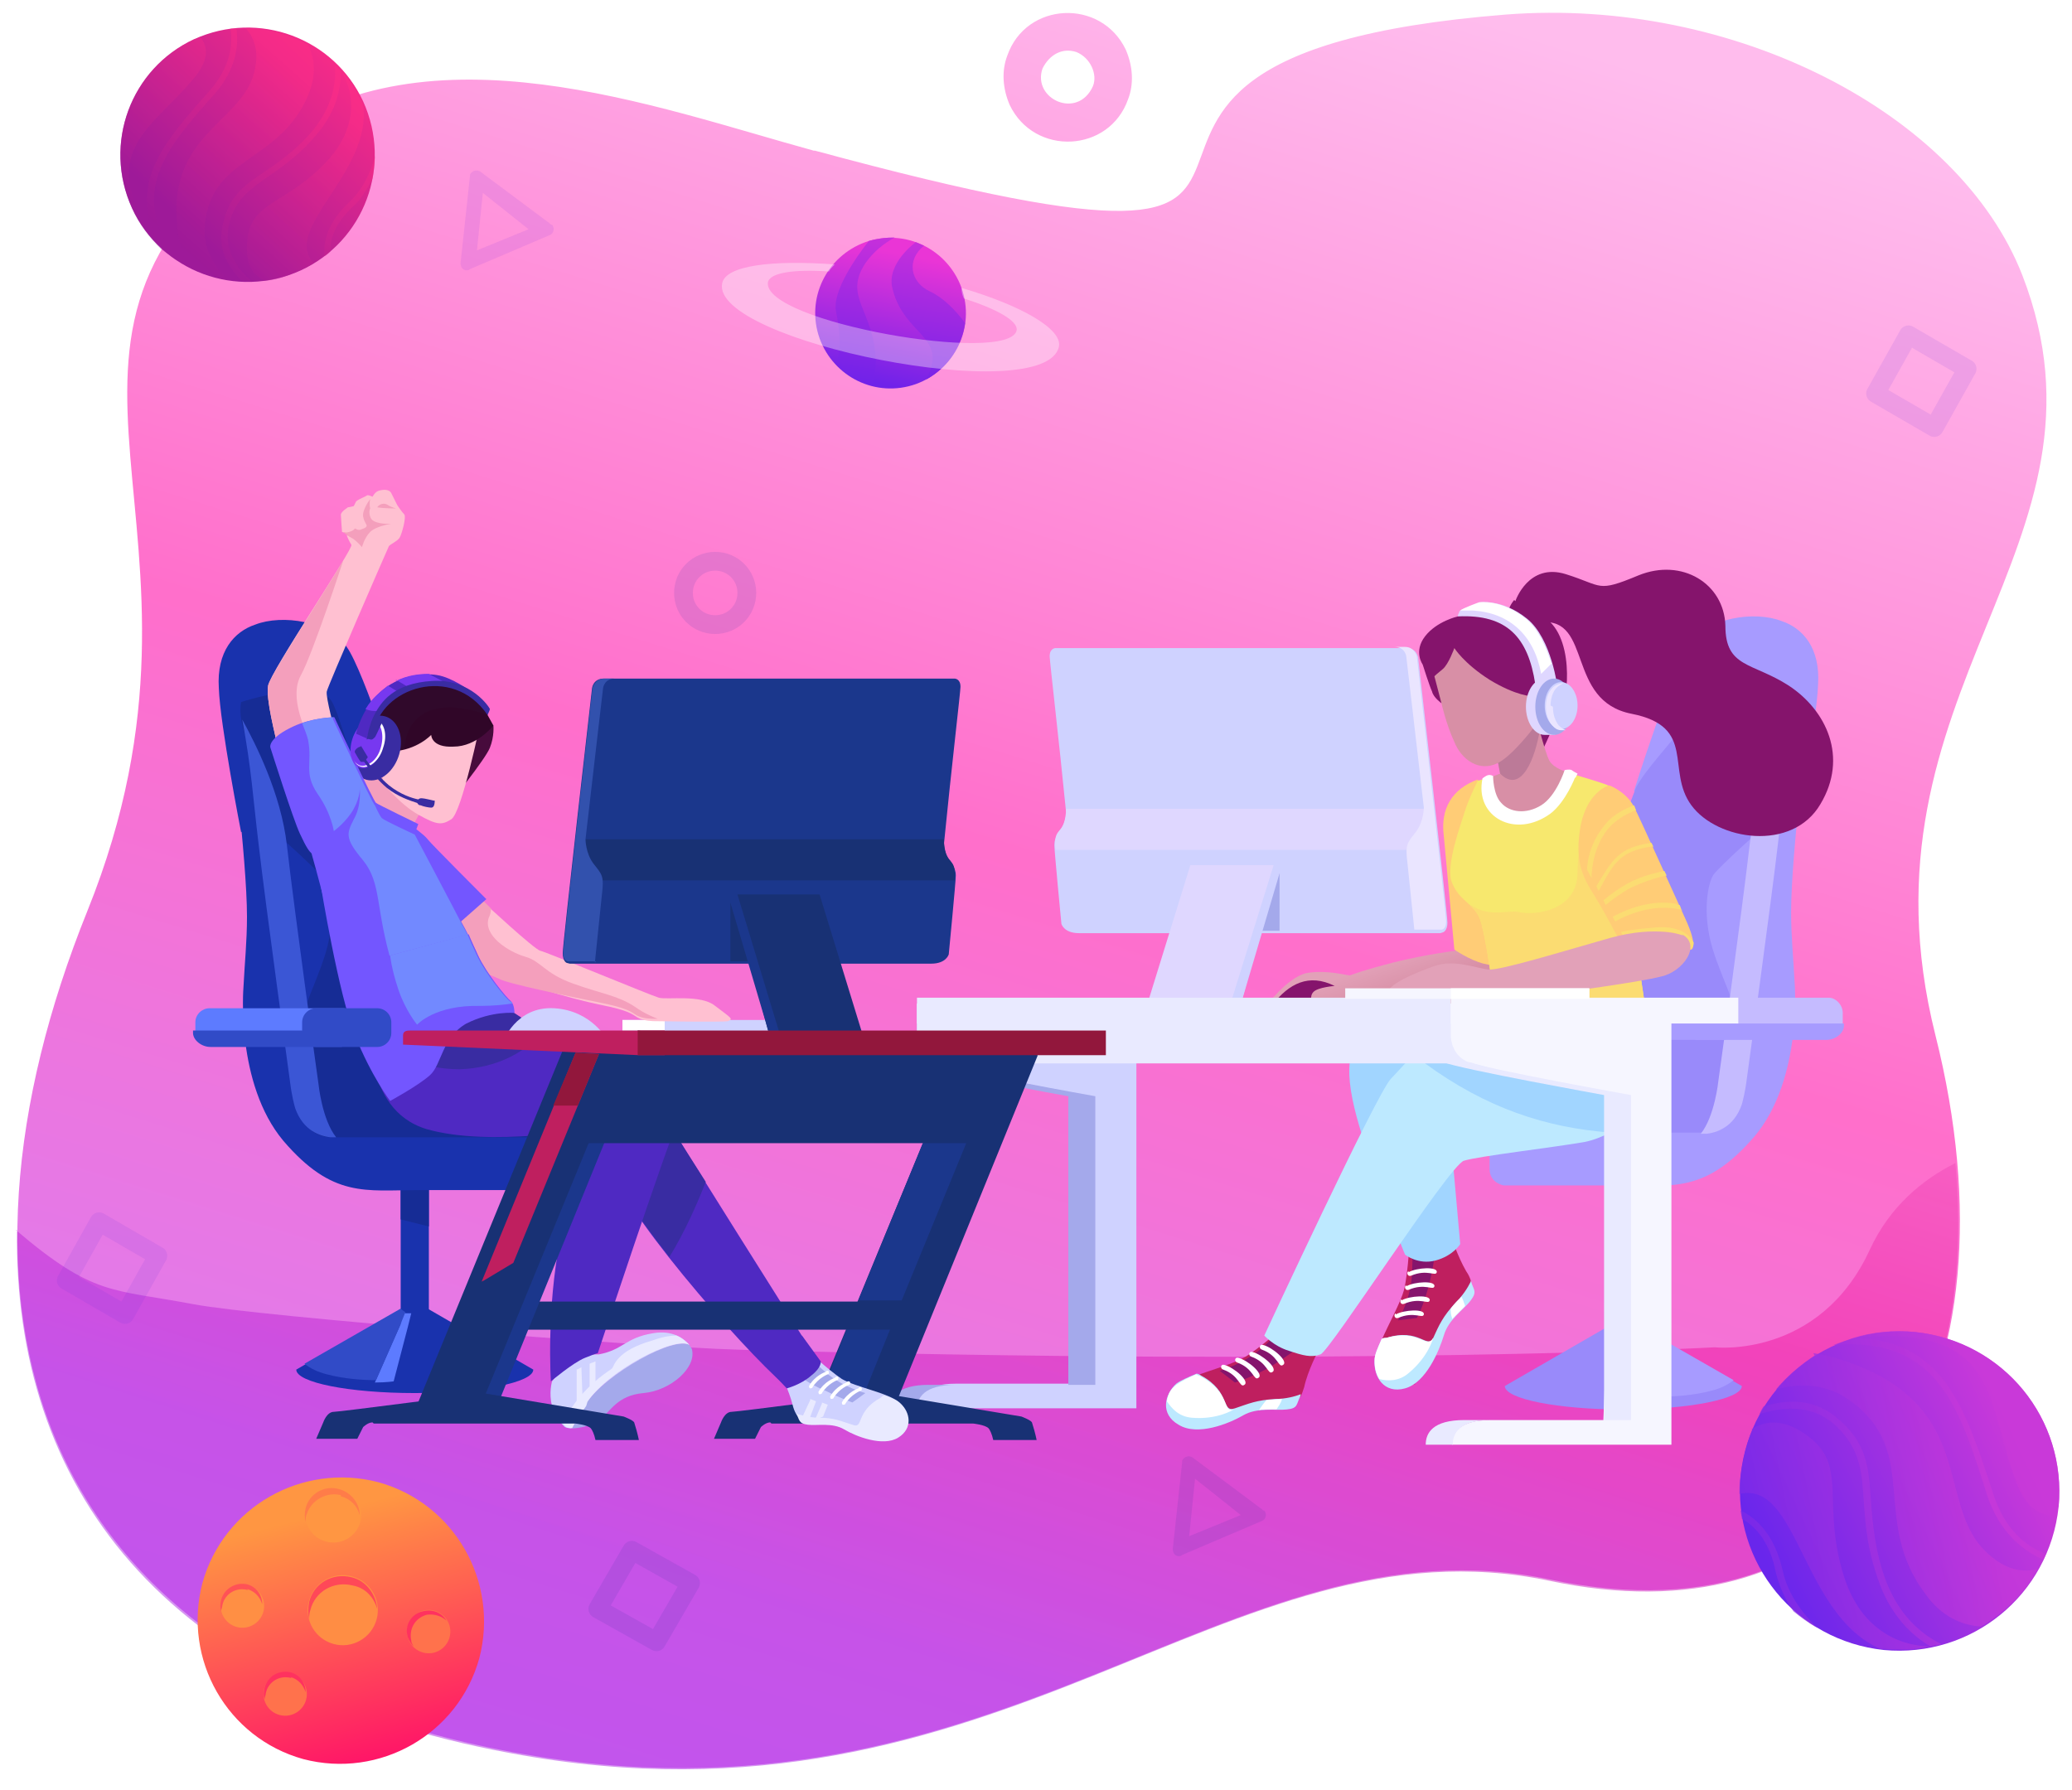 <?xml version="1.0" encoding="utf-8"?>
<!-- Generator: Adobe Illustrator 25.1.0, SVG Export Plug-In . SVG Version: 6.00 Build 0)  -->
<svg version="1.1" id="Layer_1" xmlns="http://www.w3.org/2000/svg" xmlns:xlink="http://www.w3.org/1999/xlink" x="0px" y="0px"
	 viewBox="0 0 1765.9 1525.9" style="enable-background:new 0 0 1765.9 1525.9;" xml:space="preserve">
<style type="text/css">
	.st0{opacity:0.62;fill:url(#SVGID_1_);enable-background:new    ;}
	.st1{opacity:0.5;fill:url(#SVGID_2_);enable-background:new    ;}
	.st2{fill:url(#SVGID_3_);}
	.st3{fill:#FF8D44;}
	.st4{fill:#FF4858;}
	.st5{fill:#FF724C;}
	.st6{fill:#FF325F;}
	.st7{fill:#FF8F44;}
	.st8{fill:#FF5256;}
	.st9{fill:#FF9642;}
	.st10{fill:#FF7C49;}
	.st11{clip-path:url(#SVGID_6_);}
	.st12{filter:url(#Adobe_OpacityMaskFilter);}
	.st13{clip-path:url(#SVGID_7_);}
	.st14{clip-path:url(#SVGID_11_);}
	.st15{clip-path:url(#SVGID_12_);fill:url(#SVGID_13_);}
	.st16{clip-path:url(#SVGID_7_);mask:url(#SVGID_8_);fill:url(#SVGID_14_);}
	.st17{fill:url(#SVGID_15_);}
	.st18{opacity:0.5;fill:url(#SVGID_16_);enable-background:new    ;}
	.st19{fill:#FFFFFF;}
	.st20{clip-path:url(#SVGID_19_);}
	.st21{filter:url(#Adobe_OpacityMaskFilter_1_);}
	.st22{clip-path:url(#SVGID_20_);}
	.st23{clip-path:url(#SVGID_24_);}
	.st24{clip-path:url(#SVGID_25_);fill:url(#SVGID_26_);}
	.st25{clip-path:url(#SVGID_20_);mask:url(#SVGID_21_);fill:url(#SVGID_27_);}
	.st26{fill:url(#SVGID_28_);}
	.st27{opacity:0.7;fill:url(#SVGID_29_);}
	.st28{fill:url(#SVGID_30_);}
	.st29{fill:url(#SVGID_31_);}
	.st30{fill:#FFFFFF;fill-opacity:0.349;}
	.st31{fill:none;stroke:#582CDB;stroke-width:16;stroke-linecap:round;stroke-linejoin:round;stroke-opacity:0.102;}
	.st32{fill:none;stroke:#0B2EA4;stroke-width:16;stroke-opacity:0.102;}
	.st33{fill:#7222E9;fill-opacity:0.102;}
	.st34{fill:none;stroke:#162C95;stroke-width:16;stroke-linecap:round;stroke-linejoin:round;stroke-opacity:0.102;}
	.st35{fill:#162C95;fill-opacity:0.102;}
	.st36{fill:#BF1F5F;}
	.st37{fill:#85146C;}
	.st38{fill:#BDE9FF;}
	.st39{fill:#A1D5FF;}
	.st40{fill:#A79BFF;}
	.st41{fill:#998AFA;}
	.st42{fill:#C5BBFF;}
	.st43{fill:#1932AD;}
	.st44{fill:#162C95;}
	.st45{fill:#5D7BFF;}
	.st46{fill:url(#SVGID_32_);}
	.st47{fill:#FFCC76;}
	.st48{fill:#F7E86E;}
	.st49{fill:#FBDC72;}
	.st50{fill:#E2A1B8;}
	.st51{fill:#D88FA6;}
	.st52{fill:#BC7A98;}
	.st53{fill:#DFD7FF;}
	.st54{fill:#A4A9EB;}
	.st55{fill:#CFD2FF;}
	.st56{fill:#E9EAFF;}
	.st57{fill:#EAE5FF;}
	.st58{fill:#F6F6FF;}
	.st59{fill:#3B56D5;}
	.st60{fill:#314BC7;}
	.st61{fill:#FFC0D1;}
	.st62{fill:#F49FBC;}
	.st63{fill:#7356FF;}
	.st64{fill:#470B3C;}
	.st65{fill:#300628;}
	.st66{fill:#30092B;}
	.st67{fill:#392CA2;}
	.st68{fill:#4F29C2;}
	.st69{fill:#7289FF;}
	.st70{fill:#1B378C;}
	.st71{fill:#183174;}
	.st72{fill:#3251AD;}
	.st73{fill:#7738F0;}
	.st74{fill:#92173C;}
	.st75{fill:none;}
</style>
<linearGradient id="SVGID_1_" gradientUnits="userSpaceOnUse" x1="421.311" y1="-1839.121" x2="-80.436" y2="-226.946" gradientTransform="matrix(1 0 0 1 694 1814)">
	<stop  offset="0" style="stop-color:#FF92E2"/>
	<stop  offset="0.471" style="stop-color:#FF16AB"/>
	<stop  offset="1" style="stop-color:#BA30F3"/>
</linearGradient>
<path class="st0" d="M693.5,128.4c-135-37-327-110-465-10c-241,174-21,328-154,658s-57,639,362,717s609-205,885-147s402-170,328-464
	c-74-295,164-416,74-648c-54-138-246-237-440-222c-478,38-27,268-589,116H693.5z M961.5,84.4c5-13,4-28-2-42c-21-44-85-41-101,5
	c-5,13-4,28,2,42C881.5,133.4,945.5,130.4,961.5,84.4z M888.5,58.4c6-12,17-18,29-14c12,5,18,19,14,29
	C918.5,102.4,879.5,84.4,888.5,58.4z"/>
<linearGradient id="SVGID_2_" gradientUnits="userSpaceOnUse" x1="320.17" y1="-1259.388" x2="45.006" y2="-419.315" gradientTransform="matrix(1 0 0 1 694 1814)">
	<stop  offset="0" style="stop-color:#F088D4"/>
	<stop  offset="0.471" style="stop-color:#F0139F"/>
	<stop  offset="1" style="stop-color:#AE2BE4"/>
</linearGradient>
<path class="st1" d="M14.5,1048.4c-3,216,121,391,421,446c419,78,609-205,885-147c241,51,368-117,346-356c-28,14-56,37-73,74
	c-43,93-132,83-132,83s-307,16.8-833,2c-80-2.3-406.3-27.9-464-38.8c-69-13.1-84.5-6.5-151-63.2H14.5z"/>
<g>
	
		<linearGradient id="SVGID_3_" gradientUnits="userSpaceOnUse" x1="-426.342" y1="-522.063" x2="-372.643" y2="-312.163" gradientTransform="matrix(1 0 0 1 694 1814)">
		<stop  offset="0" style="stop-color:#FF9642"/>
		<stop  offset="1" style="stop-color:#FF1468"/>
	</linearGradient>
	<path class="st2" d="M322.5,1263.4c-65-17-132,21-150,86c-17,65,21,132,86,150c65,17,132-21,150-86
		C425.5,1348.4,387.5,1281.4,322.5,1263.4z"/>
	<path class="st3" d="M299.9,1343.6c-15.9-4.3-32.3,5.2-36.6,21.1s5.2,32.3,21.1,36.6c15.9,4.3,32.3-5.2,36.6-21.1
		C325.3,1364.2,315.9,1347.9,299.9,1343.6z"/>
	<path class="st4" d="M300.5,1351.4c-16-4-32,5-36,21c-1,3-1,6-1,8c-1-5-1-10,0-15c4-16,20-25,36-21c13,3,21,15,22,27
		C318.5,1361.4,311.5,1353.4,300.5,1351.4z"/>
	<path class="st5" d="M247.8,1426.1c-9.8-2.6-20,3.2-22.6,13.1c-2.6,9.8,3.2,20,13.1,22.6c9.8,2.6,20-3.2,22.6-13.1
		C263.5,1438.8,257.6,1428.7,247.8,1426.1z"/>
	<path class="st6" d="M248.5,1430.4c-10-3-20,3-22,13c0,2-1,3-1,5c-1-3-1-6,0-10c3-10,12-15,22-13c8,2,13,9,13,17c-2-6-6-11-13-13
		L248.5,1430.4z"/>
	<path class="st5" d="M360.6,1372.9c-9.8,2.6-15.7,12.8-13.1,22.6c2.6,9.8,12.8,15.7,22.6,13.1c9.8-2.6,15.7-12.8,13.1-22.6
		C380.6,1376.1,370.5,1370.2,360.6,1372.9z"/>
	<path class="st6" d="M363.5,1376.4c-10,3-15,12-13,22c0,2,1,3,2,5c-2-2-4-5-5-8c-3-10,3-20,13-22c8-2,16,1,20,8
		C376.5,1377.4,369.5,1375.4,363.5,1376.4z"/>
	<path class="st7" d="M211.4,1351c-9.9-2.6-20,3.2-22.7,13.1c-2.6,9.9,3.2,20,13.1,22.7c9.9,2.6,20-3.2,22.7-13.1
		C227.1,1363.8,221.3,1353.6,211.4,1351z"/>
	<path class="st8" d="M211.5,1355.4c-10-3-20,3-22,13c0,2-1,3-1,5c-1-3-1-6,0-10c3-10,13-15,22-13c8,2,13,9,13,17c-2-6-6-11-13-13
		L211.5,1355.4z"/>
	<path class="st9" d="M290.2,1267.9c-12.7-3.4-25.8,4.1-29.2,16.9c-3.4,12.7,4.1,25.8,16.9,29.2c12.7,3.4,25.8-4.1,29.2-16.9
		C310.4,1284.4,302.9,1271.3,290.2,1267.9z"/>
	<path class="st10" d="M290.5,1274.4c-12-3-25,4-29,16c-1,2-1,4-1,7c-1-4-1-8,0-12c3-12,16-20,29-16c10,3,17,12,17,22
		c-2-8-8-14-16-16V1274.4z"/>
</g>
<g>
	<g>
		<defs>
			<polygon id="SVGID_4_" points="-149.5,-164.6 -148.5,-164.6 -149.5,-163.6 			"/>
		</defs>
		<defs>
			<polygon id="SVGID_5_" points="-151.5,-166.6 -152.5,-166.6 -151.5,-167.6 			"/>
		</defs>
		<clipPath id="SVGID_6_">
			<use xlink:href="#SVGID_4_"  style="overflow:visible;"/>
		</clipPath>
		<clipPath id="SVGID_7_" class="st11">
			<use xlink:href="#SVGID_5_"  style="overflow:visible;"/>
		</clipPath>
		<defs>
			<filter id="Adobe_OpacityMaskFilter" filterUnits="userSpaceOnUse" x="407.5" y="322.4" width="622" height="345">
				<feColorMatrix  type="matrix" values="1 0 0 0 0  0 1 0 0 0  0 0 1 0 0  0 0 0 1 0"/>
			</filter>
		</defs>
		<mask maskUnits="userSpaceOnUse" x="407.5" y="322.4" width="622" height="345" id="SVGID_8_">
			<g class="st12">
				<g>
					<defs>
						<polygon id="SVGID_9_" points="-149.5,-164.6 -148.5,-164.6 -149.5,-163.6 						"/>
					</defs>
					<defs>
						<polygon id="SVGID_10_" points="-151.5,-166.6 -152.5,-166.6 -151.5,-167.6 						"/>
					</defs>
					<clipPath id="SVGID_11_" class="st13">
						<use xlink:href="#SVGID_9_"  style="overflow:visible;"/>
					</clipPath>
					<clipPath id="SVGID_12_" class="st14">
						<use xlink:href="#SVGID_10_"  style="overflow:visible;"/>
					</clipPath>
					
						<linearGradient id="SVGID_13_" gradientUnits="userSpaceOnUse" x1="-161.309" y1="-1374.032" x2="209.852" y2="-1264.362" gradientTransform="matrix(1 0 0 1 694 1814)">
						<stop  offset="0" style="stop-color:#FFFFFF"/>
						<stop  offset="1" style="stop-color:#000000"/>
					</linearGradient>
					<rect x="407.5" y="322.4" class="st15" width="622" height="345"/>
				</g>
			</g>
		</mask>
		
			<linearGradient id="SVGID_14_" gradientUnits="userSpaceOnUse" x1="-161.309" y1="-1374.032" x2="209.852" y2="-1264.362" gradientTransform="matrix(1 0 0 1 694 1814)">
			<stop  offset="0" style="stop-color:#FFFFFF"/>
			<stop  offset="1" style="stop-color:#000000"/>
		</linearGradient>
		<rect x="407.5" y="322.4" class="st16" width="622" height="345"/>
	</g>
</g>
<linearGradient id="SVGID_15_" gradientUnits="userSpaceOnUse" x1="155.828" y1="1336.869" x2="300.495" y2="1486.868" gradientTransform="matrix(1 0 0 -1 0 1526)">
	<stop  offset="0" style="stop-color:#9E1A99"/>
	<stop  offset="1" style="stop-color:#FF2D86"/>
</linearGradient>
<path class="st17" d="M165.5,33.4c-54,25-78,89-53,144c25,54,89,78,144,53c54-25,78-89,53-144C284.5,32.4,220.5,8.4,165.5,33.4z"/>
<linearGradient id="SVGID_16_" gradientUnits="userSpaceOnUse" x1="-546.823" y1="-1610.703" x2="-431.339" y2="-1741.223" gradientTransform="matrix(1 0 0 1 694 1814)">
	<stop  offset="0" style="stop-color:#9E1A99"/>
	<stop  offset="1" style="stop-color:#FF2D86"/>
</linearGradient>
<path class="st18" d="M165.5,33.4c-54,25-78,89-53,144c6,14,15,25,25,35l0,0c4,3,8.4,6.1,12.4,9.1c-40-58-9.4-94.1,33.6-142.1
	c18-21,20-41,18-55c-2,0-3,0-5,0c2,13,0,32-17,52c-41,46-72,81-43,134c-59-80-7-100,29-144c15-18,10-29,5-35c-2,1-4,2-6,2H165.5z
	 M208.4,239.6c2,0,3.9,0.1,5.9,0.1c-12-11-22.8-25.3-19.8-45.3c8-41,42-38,78-83c14-18,18-35,18-51c-2-2-3-3-5-5c3,43-30,71-60,91
	c-18,12-31,21-36,47c-4,20,5.7,35.3,16.7,46.3L208.4,239.6z M276.5,218.4c2-1,3-2,5-4c0-11,4-24,19-38c7-6,12-15,17-24
	c1-6,2-13,2-19c-4,15-11,29-22,39c-18,17-22,33-21,45V218.4z M161.2,226.9c10,5,21.9,9.7,32.9,11.7c-12-12-21.5-27.3-19.5-47.3
	c6-59,63-52,88-110c7-17,6-31,0-43c-16-9-34-14-53-14c8,9,12,22,6,41c-13,39-70,51-65,123c1,17,4.6,25.9,8.6,36.9L161.2,226.9z
	 M225.5,239.4c10-1,20-4,30-9c4-2,8-4,12-6c-28-29,50-78,42-135c0-1-1-1-1-2c-5-10-10-19-17-26c13,23,10,50-11,74
	c-36,40-68,35-70,72c-1,19,4.9,25.7,12.9,30.7L225.5,239.4z"/>
<path class="st19" d="M320.5,469.4c1,0,2,1,2,2s-1,2-2,2l-20,3c-1,0-2-1-2-2s1-2,2-2L320.5,469.4z"/>
<g>
	<g>
		<defs>
			<polygon id="SVGID_17_" points="-149.5,-164.6 -148.5,-164.6 -149.5,-163.6 			"/>
		</defs>
		<defs>
			<polygon id="SVGID_18_" points="-151.5,-166.6 -152.5,-166.6 -151.5,-167.6 			"/>
		</defs>
		<clipPath id="SVGID_19_">
			<use xlink:href="#SVGID_17_"  style="overflow:visible;"/>
		</clipPath>
		<clipPath id="SVGID_20_" class="st20">
			<use xlink:href="#SVGID_18_"  style="overflow:visible;"/>
		</clipPath>
		<defs>
			<filter id="Adobe_OpacityMaskFilter_1_" filterUnits="userSpaceOnUse" x="798.5" y="268.4" width="440" height="396">
				<feColorMatrix  type="matrix" values="1 0 0 0 0  0 1 0 0 0  0 0 1 0 0  0 0 0 1 0"/>
			</filter>
		</defs>
		<mask maskUnits="userSpaceOnUse" x="798.5" y="268.4" width="440" height="396" id="SVGID_21_">
			<g class="st21">
				<g>
					<defs>
						<polygon id="SVGID_22_" points="-149.5,-164.6 -148.5,-164.6 -149.5,-163.6 						"/>
					</defs>
					<defs>
						<polygon id="SVGID_23_" points="-151.5,-166.6 -152.5,-166.6 -151.5,-167.6 						"/>
					</defs>
					<clipPath id="SVGID_24_" class="st22">
						<use xlink:href="#SVGID_22_"  style="overflow:visible;"/>
					</clipPath>
					<clipPath id="SVGID_25_" class="st23">
						<use xlink:href="#SVGID_23_"  style="overflow:visible;"/>
					</clipPath>
					
						<linearGradient id="SVGID_26_" gradientUnits="userSpaceOnUse" x1="500.114" y1="-1485.395" x2="148.732" y2="-1209.654" gradientTransform="matrix(1 0 0 1 694 1814)">
						<stop  offset="0" style="stop-color:#FFFFFF"/>
						<stop  offset="1" style="stop-color:#000000"/>
					</linearGradient>
					<rect x="798.5" y="268.4" class="st24" width="440" height="396"/>
				</g>
			</g>
		</mask>
		
			<linearGradient id="SVGID_27_" gradientUnits="userSpaceOnUse" x1="500.114" y1="-1485.395" x2="148.732" y2="-1209.654" gradientTransform="matrix(1 0 0 1 694 1814)">
			<stop  offset="0" style="stop-color:#FFFFFF"/>
			<stop  offset="1" style="stop-color:#000000"/>
		</linearGradient>
		<rect x="798.5" y="268.4" class="st25" width="440" height="396"/>
	</g>
</g>
<g>
	
		<linearGradient id="SVGID_28_" gradientUnits="userSpaceOnUse" x1="808.344" y1="-487.885" x2="1027.574" y2="-591.645" gradientTransform="matrix(1 0 0 1 694 1814)">
		<stop  offset="0" style="stop-color:#6926EC"/>
		<stop  offset="1" style="stop-color:#CA39D9"/>
	</linearGradient>
	<path class="st26" d="M1754.5,1284.4c7-75-47-141-122-149c-75-7-141,47-149,122c-7,75,47,141,122,149
		C1680.5,1413.4,1746.5,1359.4,1754.5,1284.4z"/>
	
		<linearGradient id="SVGID_29_" gradientUnits="userSpaceOnUse" x1="730.267" y1="-505.705" x2="999.487" y2="-558.315" gradientTransform="matrix(1 0 0 1 694 1814)">
		<stop  offset="0" style="stop-color:#6926EC"/>
		<stop  offset="1" style="stop-color:#CA39D9"/>
	</linearGradient>
	<path class="st27" d="M1754.5,1284.4c7-75-47-141-122-149c-19-2-37,0-53,5l0,0c-6,2-11,4-17,6c88-7,107,51,131,128
		c11,33,32,48,48,55c1-2,2-4,2-5c-16-6-35-20-45-52c-24-73-42-130-118-132c125-13,112,56,138,123c10,27,25,29,34,28c0-3,1-5,1-8
		L1754.5,1284.4z M1503.5,1198.4c-2,2-3,5-4,7c19-6,43-9,63,8c40,35,14,70,40,138c10,26,27,43,43,52c3-1,6-1,9-2
		c-48-24-57-77-60-123c-2-27-3-48-28-69c-19-17-42-17-62-11H1503.5z M1483.5,1287.4c0,2,1,5,1,7c12,7,24,20,29,46c3,12,8,23,15,33
		c6,5,13,10,20,14c-14-14-25-30-29-48C1512.5,1308.4,1497.5,1294.4,1483.5,1287.4z M1546.5,1155.4c-12,8-24,18-33,29
		c21-6,44-5,64,10c60,44,16,102,64,165c13,18,30,26,47,27c20-12,37-28,48-49c-15,4-32-1-48-19c-34-39-11-109-93-149
		c-19-9-36-14-50-16L1546.5,1155.4z M1493.5,1218.4c-5,12-8,25-10,39c-1,6-1,11-1,16c50-12,53,103,120,132c1,0,2,0,3,0
		c13,1,27,1,39-2c-33-1-61-21-73-60c-20-64,5-95-33-121c-20-14-35-11-46-4H1493.5z"/>
</g>
<g>
	<g>
		
			<linearGradient id="SVGID_30_" gradientUnits="userSpaceOnUse" x1="52.755" y1="-1487.936" x2="75.51" y2="-1597.547" gradientTransform="matrix(1 0 0 1 694 1814)">
			<stop  offset="0" style="stop-color:#7022E9"/>
			<stop  offset="1" style="stop-color:#EA35D6"/>
		</linearGradient>
		<path class="st28" d="M737.5,206.4c34-12,70,6,82,39c12,34-6,70-39,82c-34,12-70-6-82-39C686.5,254.4,704.5,218.4,737.5,206.4z"/>
		
			<linearGradient id="SVGID_31_" gradientUnits="userSpaceOnUse" x1="63.874" y1="-1483.461" x2="90.304" y2="-1659.211" gradientTransform="matrix(1 0 0 1 694 1814)">
			<stop  offset="0" style="stop-color:#7022E9"/>
			<stop  offset="1" style="stop-color:#EA35D6"/>
		</linearGradient>
		<path class="st29" d="M740.5,205.4c7-2,15-3,22-3c-9,5-18,12-25,22c-19,29,7,39,9,83c0,8-1,15-3,21c-12-3-22-9-31-18
			c4-11,4-25,0-45C708.5,244.4,740.5,205.4,740.5,205.4z M780.5,206.4c2,1,5,2,7,3c-15,12-12,31,5,39c11,5,22,16,30,27
			c-3,20-15,38-33,48c2-4,4-9,5-14c4-24-26-29-34-64C755.5,224.4,780.5,206.4,780.5,206.4z"/>
	</g>
	<path class="st30" d="M819.5,245.4c51,15,86,35,83,50c-11.2,53-297.4-4.5-287-54c3-15,42-20,96-16c-2,2-4,4-5,6c-30-2-50,1-52,9
		c-5.7,34.1,206.6,70.9,212,41c1-8-17-18-45-27C820,251.4,819.4,248.5,819.5,245.4z"/>
</g>
<polygon class="st31" points="1676.5,314.4 1626.5,285.4 1598.5,335.4 1648.5,364.4 "/>
<path class="st32" d="M609.5,478.4c-15,0-27,12-27,27s12,27,27,27s27-12,27-27S624.5,478.4,609.5,478.4z"/>
<path class="st33" d="M468.5,190.4l-59-44c-3-2-6-1-8,1c-1,1-1,2-1,3l0,0l-8,74c0,3,2,6,5,6c1,0,2,0,3-1l68-29c3-1,4-5,3-7
	c0-1-1-2-2-2L468.5,190.4z M411.5,164.4l39,31l-44,18L411.5,164.4z"/>
<polygon class="st31" points="134.5,1070.4 84.5,1041.4 56.5,1091.4 106.5,1120.4 "/>
<polygon class="st34" points="588.5,1349.4 538.5,1321.4 509.5,1371.4 559.5,1399.4 "/>
<path class="st35" d="M1075.5,1286.4l-59-44c-3-2-6-1-8,1c-1,1-1,2-1,3l0,0l-8,74c0,3,2,6,5,6c1,0,2,0,3-1l68-29c3-1,4-5,3-7
	c0-1-1-2-2-2L1075.5,1286.4z M1018.5,1260.4l39,31l-44,18L1018.5,1260.4z"/>
<g id="_1022046784">
	<path class="st36" d="M1200.5,1053.4h36c0,0,6,18,13,30c2,3,3,5,4,8l0,0c0.8,5.6-3.6,12.7-9.6,18.7c-12,12-16.7,19.8-21.7,30.8
		s-12.2-7.4-40.2,0.6c-1,0-3.6,1.1-4.6,1.1c6-14,16.2-32.1,19.2-43.1c4-17,5-47,5-47L1200.5,1053.4z M1211.5,1174.4c-1,1-2,2-3,3
		C1209.5,1176.4,1210.5,1175.4,1211.5,1174.4z M1207.5,1178.4l-1,1L1207.5,1178.4z M1206.5,1179.4c0,0-1,1-2,1
		C1205.5,1180.4,1205.5,1179.4,1206.5,1179.4z M1176.5,1175.4c0,0,0-1-1-1C1175.5,1174.4,1175.5,1175.4,1176.5,1175.4z
		 M1175.5,1172.4v-1V1172.4z M1174.5,1170.4v-1 M1173.5,1166.4c0-1,0-1,0-2C1173.5,1165.4,1173.5,1165.4,1173.5,1166.4z
		 M1173.5,1163.4c0-1,0-1,0-2C1173.5,1162.4,1173.5,1162.4,1173.5,1163.4z M1173.5,1161.4c0-1,0-1,0-2l0,0l0,0
		C1173.5,1160.4,1173.5,1160.4,1173.5,1161.4z"/>
	<path class="st37" d="M1223.5,1065.4c0,0-3,23-8,38c-5,16-8,20-8,20l-16,2c0,0,12-19,12-43c1-24,1-25,1-25L1223.5,1065.4z"/>
	<path class="st38" d="M1253.5,1091.4c2,8,6,9,0,17s-19,16-23,30c-4,13-15,40-33,45s-27-10-26-24c0-5,3-11,6-18c1-1,3-1,4-1
		c28-9,35,10,40,0c5-11,8-18,19-30c6-6,10-12,13-18V1091.4z"/>
	<path class="st19" d="M1248.5,1113.4c-3,3-7,7-11,11v-1c-1-3-1.1-4.7-1.1-7.7c1-2,3.6-4.6,5.1-6.3c2-2.2,2.9-2.2,3.9-4.2
		c2,3,2.1,5.3,3.1,7.3V1113.4z M1175.5,1175.4c-3-5-4-10-4-16c0-5,3-11,6-18c1-1,3-1,4-1c28-8,34,10,40,0l0,0c0,0-4,16-21,30
		C1192.5,1177.4,1182.5,1177.4,1175.5,1175.4z"/>
	<path class="st19" d="M1200.5,1083.4c-2,1-1,5,2,4c14-6,21,1,22-3c1-5-17-4-24,0V1083.4z M1189.5,1119.4c-2,1-1,5,2,4
		c14-6,21,1,22-3c1-5-17-4-24,0V1119.4z M1194.5,1107.4c-2,1-1,5,2,4c14-6,21,1,22-3c1-5-17-4-24,0V1107.4z M1198.5,1095.4
		c-2,1-1,5,2,4c14-6,21,1,22-3c1-5-17-4-24,0V1095.4z"/>
	<path class="st36" d="M1098.5,1125.4l25,26c0,0-9,17-12,31c-1,3-2,6-3,8l0,0c-6,2-13,4-21,4c-17,0-23,4-35,8s-3-14-29-28
		c-1-1-3-1-4-2c14-5,32-10,42-16c15-9,37-30,37-30V1125.4z M1020.5,1218.4c-1,0-3,0-4,0C1017.5,1218.4,1018.5,1218.4,1020.5,1218.4z
		 M1014.5,1218.4c-1,0-1,0-2,0C1013.5,1218.4,1013.5,1218.4,1014.5,1218.4z M1012.5,1218.4c-1,0-1,0-2,0
		C1011.5,1218.4,1011.5,1218.4,1012.5,1218.4z M993.5,1194.4v-1V1194.4z M994.5,1191.4v-1V1191.4z M995.5,1189.4c0,0,0-1,1-1
		 M998.5,1185.4c0-1,1-1,1-2C999.5,1184.4,998.5,1184.4,998.5,1185.4z M1000.5,1182.4l1-1L1000.5,1182.4z M1001.5,1181.4l1-1l0,0
		l0,0L1001.5,1181.4z"/>
	<path class="st37" d="M1105.5,1149.4c0,0-18,14-33,21s-20,8-20,8l-13-10c0,0,22-6,39-22c17-17,18-17,18-17l8,19L1105.5,1149.4z"/>
	<path class="st38" d="M1108.5,1189.4c-4,8-2,11-12,12c-9,1-25-2-37,5s-39,18-55,8c-16-9-12-26-2-35c4-3,10.5-5.6,17.5-8.6
		c1.3,0.5,2.5,0.6,3.5,1.6c26,14,17,32,29,28s18-7,35-8c8,0,16-2,21-4V1189.4z"/>
	<path class="st19" d="M1083.4,1201.3c-5,0-2.5,0.2-8.5,0.2l-1.9,0.4c2-3,4.5-6.6,6.5-8.6c2,0,4.5-0.4,6.5-0.4s4.6-0.4,6.6-0.4
		c-1,4-3.6,6.8-4.6,8.8L1083.4,1201.3z M994.8,1192.8c1-5,2.7-8.4,7.7-12.4c4-3,10-6,17-9c1,1,3,1,4,2c26,14,18,31,28,28l0,0
		c0,0-14,9-36,7c-11-1-17-8-21-14L994.8,1192.8z"/>
	<path class="st19" d="M1076.5,1146.4c-3-1-4,3-1,4c14,5,14,16,18,13C1098.5,1160.4,1084.5,1148.4,1076.5,1146.4z M1043.5,1163.4
		c-3-1-4,3-1,4c14,5,14,16,18,13C1065.5,1177.4,1051.5,1165.4,1043.5,1163.4z M1055.5,1157.4c-3-1-4,3-1,4c14,5,14,16,18,13
		C1077.5,1171.4,1063.5,1159.4,1055.5,1157.4z M1067.5,1152.4c-3-1-4,3-1,4c14,5,14,16,18,13
		C1089.5,1166.4,1075.5,1154.4,1067.5,1152.4z"/>
	<path class="st39" d="M1191.5,877.4c0,0-33-4-40,22c-7,27,11,74,25,114c14,40,21,56,21,56s11,9,26,5s21-14,21-14l-9-101l36-56
		l-80-28V877.4z"/>
	<g>
		<path class="st40" d="M1505.5,688.4l25,18c0,0,18-92,19-123c2-31-13-48-31-54c-23-9-63-3-78,19c-15,21-48,126-48,126l113,15V688.4
			z"/>
		<path class="st40" d="M1298.5,951.4l-5-19c0,0,100-111,101-122c1-12,47-196,60-217s89,3,89,6s-2,11-2,11s-15,118-15,167
			c0,21,2,40,3,60l0,0c0,0,7,82-34,131c-42,49-70,42-115,42c-44,0-99,0-99,0s-12-2-12-14s0-38,0-38l30-6L1298.5,951.4z"/>
		<path class="st41" d="M1298.5,951.4l-5-19c0,0,95-245,100-259c5-15,50-61,61-80c12-19,55-6,77,1c4,20-12,42-11,64c0,0-14,4-16,25
			c-1,21,4,11,4,11s-8-19-10,9c-3,27,3,15,3,15l1-13c0,0-37,33-42,40s-10,33-1,63s29,63,25,92c-3,18-7,40-13,53c-1,3-1,5-1,7
			c-6,4-12,5-16,5h-5h-56h-125v-8L1298.5,951.4z"/>
		<path class="st42" d="M1529.5,610.4c-8,43-9,66-14,107c-6,52-27,204-27,204s-1,9-4,20c-7,20-22,24-30,25h-5c12-15,15-45,15-45
			s20-143,27-204C1496.5,673.4,1518.5,630.4,1529.5,610.4z"/>
		<path class="st42" d="M1558.5,850.4h-114c-7,0-12,6-12,13v9c0,7,6,13,12,13h114c7,0,12-6,12-13v-9
			C1570.5,856.4,1564.5,850.4,1558.5,850.4z"/>
		<path class="st40" d="M1443.5,886.4c1,0,2,0,3,0h110c8,0,15-6,15-12v-2h-78h-32l-17,14H1443.5z"/>
		<path class="st40" d="M1415.5,853.4h52c6.6,0,12,5.4,12,12v9c0,6.6-5.4,12-12,12h-52c-6.6,0-12-5.4-12-12v-9
			C1403.5,858.8,1408.9,853.4,1415.5,853.4z"/>
	</g>
	<path class="st38" d="M1346.5,872.4l56-22c0,0,14,35,13,62s-36,55-65,61c-29,5-90,12-103,16c-13,5-114,162-122,165s-15,1-27-3
		c-13-4-21-13-21-13s96-207,108-219s41-50,77-53c36-4,83,5,83,5L1346.5,872.4z"/>
	<path class="st39" d="M1408.5,934.4c-8,12-21,23-35,31c-56-4-107-21-159-59l68-40l0,0L1408.5,934.4z"/>
	<path class="st41" d="M1387.5,1125.4l97,56c0,11-45,20-101,20s-101-9-101-20l97-56l4-17L1387.5,1125.4z"/>
	<rect x="1371.5" y="993.4" class="st43" width="24" height="135"/>
	<polygon class="st44" points="1395.5,993.4 1371.5,993.4 1371.5,1042.4 1395.5,1035.4 	"/>
	<path class="st45" d="M1395.5,1125.4l22,50c-10,0-16-1-16-1l-12-46l-3-12c0,0,0,0,4,0c1,0,2,0,2-1l4,10H1395.5z"/>
	<path class="st40" d="M1395.5,1142.4l-4-10c2-1,4-3,4-3l82,47c-5,4-11,7-19,9c-15,4-31,5-42,5l-22-50L1395.5,1142.4z"/>
	<path class="st37" d="M1291.5,512.4c0,0,11-33,43-23s26,16,62,1c37-15,73,7,74,43c0,36,23,31,54,51c32,21,51,61,27,101
		c-24,41-88,31-110,1s5-67-51-78s-33-82-77-78c-44,5-23-19-23-19L1291.5,512.4z"/>
	<path class="st37" d="M1264.5,545.4l-22-20c0,0,31-12,65-3s30,67,24,80c-6,12-14,33-23,49s-43-105-43-105L1264.5,545.4z"/>
	
		<linearGradient id="SVGID_32_" gradientUnits="userSpaceOnUse" x1="497.11" y1="-966.273" x2="487.88" y2="-994.463" gradientTransform="matrix(1 0 0 1 694 1814)">
		<stop  offset="0" style="stop-color:#D88FA6"/>
		<stop  offset="1" style="stop-color:#E2A1B8"/>
	</linearGradient>
	<path class="st46" d="M1246.5,806.4l-2-2l-4,6c0,0-25,3-53,10c-27,7-34,10-37,11c-3,0-20-5-37-2c-17,4-35,29-35,29h229
		c0,0,3-53-60-52H1246.5z"/>
	<path class="st37" d="M1091.5,858.4h56c2-2,3-3,3-3h-32c0,0-3-6,1-10s18-5,18-5c-22-11-39-2-53,16
		C1084.5,856.4,1087.5,857.4,1091.5,858.4z"/>
	<path class="st47" d="M1289.5,824.4c0,0-13,0-25-3s-25-12-25-12l-9-97c-3-23,7-40,29-48l29,159L1289.5,824.4z"/>
	<path class="st48" d="M1294.5,671.4l-23-9l-12,3c0,0-8,16-11,26s-17,47-11,61c6,15,17,17,23,29s14,79,14,79h128c0,0-28-189-32-191
		s-35-11-35-11l-42,14L1294.5,671.4z"/>
	<path class="st49" d="M1241.5,759.4c0,0,0,1,1,1C1242.5,760.4,1242.5,759.4,1241.5,759.4z M1253.5,772.4c3,3,5,5,7,9
		c6,12,14,79,14,79h128c0,0-19-128-28-175l-15-3c0,0-15,27-15,61s-38,37-50,34c-9-2-25,5-41-6V772.4z"/>
	<path class="st47" d="M1396.5,816.4l45-7c0,0,6-2-5-26s-37-82-44-96c-7-13-21-18-21-18s-20,5-25,38s6,45,16,62s26,48,26,48l6-2
		L1396.5,816.4z"/>
	<path class="st49" d="M1440.5,808.4h1c0,0,2-1,2-5c-4-7-12-14-31-13c-12,1-23,2-31,4l2,4c8-1,18-3,29-4
		C1432.5,792.4,1438.5,801.4,1440.5,808.4z M1433.5,776.4c-1-2-1-3-2-5c-1,0-2,0-3-1c-22-4-43,5-54,11l2,4c11-6,30-14,51-11
		c2,0,4,1,6,1V776.4z M1420.5,746.4l-2-4c-10,2-21,5-32,11c-7,4-14,9-20,14l2,4c6-5,13-10,20-14c10-5,22-9,31-11H1420.5z
		 M1409.5,722.4l-2-4c-28,4-33,14-47,37l2,4c13-24,18-34,46-38L1409.5,722.4z M1356.5,749.4c0-1,0-2,0-4c1-16,6-29,14-39
		c6-7,14-12,24-16c-1-1-1-3-2-4c-10,4-19,9-25,17c-8,10-14,22-15,38c1,1,2,4,4,7V749.4z"/>
	<path class="st50" d="M1434.5,797.4c0,0-22-9-62,2c-39,11-94,28-104,27s-29-9-46-3s-41,16-40,24s127,3,127,3l18-4c0,0,69-9,88-14
		c19-4,35-27,18-36L1434.5,797.4z"/>
	<path class="st51" d="M1273.5,632.4l5,27l-8,3c0,0-3,27,24,34c27,6,42-38,42-38s-12-3-16-10s-13-44-13-44l-35,28H1273.5z"/>
	<path class="st52" d="M1273.5,632.4l5,27c18,18,30-13,34-38c-3-9-5-18-5-18l-35,28L1273.5,632.4z"/>
	<path class="st51" d="M1230.5,543.4l-12,25l2,21l8,10c0,0,4,18,11,33c6,15,21,26,37,18s41-44,41-44S1270.5,537.4,1230.5,543.4z"/>
	<path class="st37" d="M1305.5,593.4c0,0-13,0-36-14c-22-14-30-27-30-27s-5,14-10,18s-7,6-7,6l6,23c0,0-7-5-8-10c-2-4-8-23-8-23
		s-8-11,2-24s28-17,28-17s12-11,35-2S1329.5,573.4,1305.5,593.4z"/>
	<path class="st53" d="M1308.5,583.4c-6-40-24-60-66-58c0,0,0-2,1-3c0-1,0-1,1-2s17-7,17-7s19-3,40,14s26,59,26,59l-18-2
		L1308.5,583.4z"/>
	<path class="st53" d="M1322.5,581.4c5,4,9,12,9,21s-3,17-8,21l2,3h-9c-9,0-16-11-16-24s7-24,16-24h9l-2,3H1322.5z"/>
	<ellipse class="st54" cx="1324.5" cy="602.4" rx="16" ry="24"/>
	<path class="st55" d="M835.5,859.4l-54-4v28c0,0,0,16,15,22s125,28,125,28l1,246h-108c-27,0-33,11-33,21h187v-335l-134-7
		L835.5,859.4z"/>
	<path class="st54" d="M910.5,934.4v246h23v-246c0,0-123-22-137-28h-23C788.5,912.4,910.5,934.4,910.5,934.4z M791.5,1180.4
		c-27,0-33,11-33,21h23c0-10,6-21,33-21H791.5z"/>
	<path class="st56" d="M1290.5,879.4c0-7-39,27-39,27h-470v-51h455L1290.5,879.4z"/>
	<path class="st55" d="M1230,794.6c0,0,3.6-1.2,3.6-8.2c0-8-25-226-25-226s-1-8-10-8c-100,0-200,0-299,0c0,0-5,0-5,7
		c0,4,8,72,14,133v1c0,0,0,8-5,14l0,0c-1,1-1,2-2,3l0,0c-2,4-3,6-3,10c0,5,6,67,6,67s2,8,15,8l0,0h16l0,0h292L1230,794.6z"/>
	<polygon class="st54" points="1035.5,793.4 1090.5,793.4 1090.5,744.4 1049.5,756.4 	"/>
	<polygon class="st53" points="1082.5,762.4 1085.5,737.4 1014.5,737.4 975.5,863.4 1055.5,863.4 	"/>
	<polygon class="st55" points="1056.5,859.4 1047.5,859.4 1085.5,737.4 1090.5,744.4 	"/>
	<path class="st53" d="M1202.5,724.4h-303c-2-21,7-11,9-32c0-2,0-3,0-3h309c-1,22-14,22-15,36V724.4z"/>
	<path class="st57" d="M1205.4,792.4l-5.9-57c-2-16,0-17,7-26s7-21,7-21c-7-61-15-129-15-129s-1-8-10-8h9c8,0,10,8,10,8
		s25,219,25,226c0,8-5,7-5,7L1205.4,792.4L1205.4,792.4z"/>
	<rect x="781.5" y="850.4" class="st56" width="455" height="22"/>
	<rect x="1236.5" y="850.4" class="st58" width="245" height="22"/>
	<path class="st58" d="M1290.5,859.4l-54-4v28c0,0,0,16,15,22s126,28,126,28l-11,277h-96c-27,0-33,11-33,21h187v-366l-134-7V859.4z"
		/>
	<path class="st56" d="M1367.1,933.4v277h23v-277c0,0-123-22-137-28h-23C1245.1,911.4,1367.1,933.4,1367.1,933.4z M1248.1,1210.4
		c-27,0-33,11-33,21h23c0-10,6-21,33-21H1248.1z"/>
	<ellipse class="st55" cx="1330.5" cy="601.4" rx="14" ry="20"/>
	<path class="st57" d="M1321.5,601.4c0-6,2-12,5-15c2-2,4-3,6-4c0,0,0,0,1,0h-1h-1c-2,0-4,1-6,2c-5,3-8,10-8,18c0,9,4,16,9,19
		c2,1,3,1,5,1c1,0,2,0,3,0c-2-1-4-2-6-4c-3-4-5-9-5-16L1321.5,601.4z"/>
	<path class="st19" d="M1244.5,520.4L1244.5,520.4L1244.5,520.4z M1322.5,566.4c-4-13-11-30-22-39c-21-17-40-14-40-14s-14,5-16,7
		c4,0,8,0,11,0c31,2,52,21,58,54l9-9V566.4z"/>
	<path class="st19" d="M1342.5,663.4l2-4c0,0-4-2-5-3c-2-1-6,0-6,0s-7,22-20,30s-27,6-34-2c-7-7-7-23-7-23c-4-2-6,0-9,2
		c-7,33,28,52,58,30c13-10,21-31,21-31V663.4z"/>
	<rect x="1146.5" y="842.4" class="st58" width="208" height="9"/>
	<rect x="1236.5" y="842.4" class="st19" width="118" height="9"/>
</g>
<g id="_1023923648">
	<path class="st43" d="M230.5,691.4l-25,18c0,0-18-92-19-123c-2-31,13-48,31-54c23-9,63-3,78,19c15,21,48,126,48,126l-113,15V691.4z
		"/>
	<path class="st43" d="M349.5,1111.4l-97,56c0,11,45,20,101,20s101-9,101-20l-97-56l-4-17L349.5,1111.4z"/>
	<rect x="341.5" y="997.4" class="st43" width="24" height="135"/>
	<polygon class="st44" points="341.5,997.4 365.5,997.4 365.5,1045.4 341.5,1039.4 	"/>
	<path class="st43" d="M438.5,955.4l5-19c0,0-100-111-101-122c-1-12-47-196-60-217s-89,3-89,6s2,11,2,11s15,118,15,167
		c0,21-2,40-3,60l0,0c0,0-7,82,34,131c42,49,70,42,115,42c44,0,99,0,99,0s12-2,12-14s0-38,0-38l-30-6L438.5,955.4z"/>
	<path class="st44" d="M438.5,955.4l5-19c0,0-100-111-101-122c-1-12-47-196-60-217c-10-16-55-6-77,1c-4,20,12,42,11,64
		c0,0,14,4,16,25c1,21-4,11-4,11s8-19,10,9c3,27-3,15-3,15l-1-13c0,0,37,33,42,40s10,33,1,63s-29,63-25,92c3,18,7,40,13,53
		c1,3,1,5,1,7c6,4,12,5,16,5h5h56h125v-8L438.5,955.4z"/>
	<path class="st59" d="M206.5,613.4c8,43,9,66,14,107c6,52,27,204,27,204s1,9,4,20c7,20,22,24,30,25h5c-12-15-15-45-15-45
		s-20-143-27-204C239.5,676.4,217.5,633.4,206.5,613.4z"/>
	<path class="st45" d="M341.5,1128.4l-22,50c10,0,16-1,16-1l12-46l3-12c0,0,0,0-4,0c-1,0-2,0-2-1l-4,10H341.5z"/>
	<path class="st60" d="M341.5,1128.4l4-10c-2-1-4-3-4-3l-82,47c5,4,11,7,19,9c15,4,31,5,42,5l22-50L341.5,1128.4z"/>
	<g>
		<g>
			<rect x="530.5" y="869.4" class="st55" width="159" height="26"/>
			<rect x="530.5" y="869.4" class="st19" width="36" height="9"/>
			<path class="st54" d="M587.5,1146.4c-13-8-71,24-89,51c-5,7-8.1,15.1-11.1,20.1c6,0,16.1-2.1,23.1-7.1c10-7,15-21,38-23
				s46-22,41-38C589.5,1149.4,588.5,1148.4,587.5,1146.4z"/>
			<path class="st55" d="M498.5,1197.4c18-27,77-59,89-51c-4-5-14-13-31-10c-24,4-25,14-46,18c0,0-11,0-23,1l-17,22c0,0-3,10,0,21
				s10,17,11,18c0,0,2,1,5,1c3-6,7-12,12-19V1197.4z"/>
			<path class="st56" d="M500.7,1194.8c18-27,74.9-56.4,86.9-48.4c-2-2-6-6-11-8c-5,0-12,1-20,4c-32,9-33,22-35,24s-17,10-32,30
				c-4,6-8,11-10,17c1,1,2,2,3,3c0,0,2,1,5,1c3-6,7-12,12-19L500.7,1194.8z"/>
			<path class="st61" d="M337.5,761.4l75,8c0,0,43,40,48,41s94,38,101,40s36-3,48,7c13,10,16,11,11,13c-5,1-63,0-63,0s-9,0-14-3
				s-7-6-32-11s-74-20-83-25s-74-41-74-41l-17-28V761.4z"/>
			<path class="st62" d="M382.5,765.4l30,3c0,0,2,2,6,6c0,3-1,6-2,8c-5,15,17,29,31,33s16,14,41,23s38,10,53,20c7,5,14,8,19,10h-4
				c0,0-9,0-14-3s-7-6-32-11s-78-16-85-20c-8-4-48-18-68-29c2-12,18-31,24-40H382.5z"/>
			<path class="st63" d="M318.5,723.4l33-19c0,0,10,7,13,11s50,51,50,51l-34,30l-62-74V723.4z"/>
			<path class="st62" d="M340.5,702.4l11,2l16-29l-35-35l-43,27c0,0,35,45,42,45c8,0,8-10,8-10H340.5z"/>
			<path class="st64" d="M392.5,605.4l28,13c0,0,1,9-3,19s-34,47-34,47l10-79H392.5z"/>
			<path class="st61" d="M365.5,602.4c0,0-23,7-26,17s-14,33-14,33l1,15c0,0,14,18,30,27s20,9,28,4c9-5,25-83,25-83l-45-13H365.5z"
				/>
			<path class="st65" d="M414.5,602.4l1,7l5,9c0,0-14,18-34,18c-19,1-19-10-19-10s-12,13-33,14s-21-28-21-28s20-30,46-32
				c26-1,41,10,54,21L414.5,602.4z"/>
			<path class="st66" d="M414.5,602.4l1,7c-40-14-68-5-71,29c-3,1-6,1-10,1c-21,1-21-28-21-28s20-30,46-32c26-1,41,10,54,21
				L414.5,602.4z"/>
			<path class="st67" d="M323.7,610c11.8-0.1,19.7,12.1,17.7,27.4c-2,15.2-13.1,27.7-24.8,27.8c-11.8,0.1-19.7-12.1-17.7-27.4
				C300.8,622.6,311.9,610.1,323.7,610z"/>
			<path class="st61" d="M338.5,430.4c0,0-3-6-5-10s-8-3-11-2s-5,5-5,5s-4-2-5-1s-7,3-9,5c-1,2-2,4-2,4s-4,1-5,1c-1,1-5,3-6,6
				c0,2,1,15,1,15l9,3h-5c0,0,2,5,4,8s-69,108-71,120s6,41,9,56s39,13,39,13l9-30c0,0-8-29-7-34s52-122,53-124c2-2,7-4,9-7
				s6-18,4-20s-5.2-6.8-5.2-6.8L338.5,430.4z"/>
			<path class="st62" d="M291.6,479.4c-18,30-61.1,96-63.1,105c-2,12,6,41,9,56s39,13,39,13c-19-31-30-60-20-78
				c10-18,36.1-97.8,36.1-97.8L291.6,479.4z"/>
			<path class="st68" d="M371.5,926.4l-4-85l41,3l23,44c0,0,119,36,128,52s132,211,132,211l-23,29c-34-29-146-156-150-193
				c-2-17-8-37-11-39c-3-1-137-23-137-23L371.5,926.4z"/>
			<path class="st67" d="M494.5,909.4c30,11,61,24,66,32c3,6,20,33,41,66c-7,18-18,43-31,64c-27-34-49-67-51-83c-2-17-8-37-11-39
				c-1-1-24-4-51-9C468.5,926.4,481.5,915.4,494.5,909.4z"/>
			<path class="st63" d="M284.5,611.4c0,0-18,0-35,8s-20,15-19,18s19,60,25,73c6,13,8,15,10,17c1,3,22,80,26,102s3,35,26,39
				s64,5,64,5l28-30c0,0,8-5,0-24c-8-18-12-26-16-33c-4-8-40-76-40-76l3-8c0,0-35-17-36-18c-2-1-35.5-73-35.5-73L284.5,611.4z"/>
			<path class="st69" d="M284.5,611.4c0,0-13,0-27,5c2,5,4,10,5,14c4,20-4,28,8,46c12,17,14,32,14,32s11-8,17-19s5-18,5-18
				s2,15-5,27c-6,12-8,16,8,35c16,20,10,40,25,90c8,28,31,42,49,49l26-28c0,0,8-5,0-24c-8-18-12-26-16-33c-4-8-40-76-40-76
				s-26-12-28-14s-6-11-6-11c-2-1-36-74-36-74L284.5,611.4z"/>
			<path class="st68" d="M316.5,869.4c0,0-9,76,47,93c56,16,139-2,140,3c2,5-14,32-26,91c-12,59-8,121-8,121s19-16,29-20s11-4,11-4
				s60-181,68-197s-18-47-50-48s-119-64-119-64S369.5,859.4,316.5,869.4z"/>
			<path class="st67" d="M316.5,869.4c0,0-1,7,0,18c21,13,46,24,75,24c34-1,57-16,72-32c-28-17-53-35-53-35s-39,15-92,25H316.5z"/>
			<path class="st55" d="M517.5,886.4c0,0-13-25-45-27c-33-2-44,29-44,29L517.5,886.4z"/>
			<g>
				<path class="st70" d="M482.9,820.7c0,0-3.3-1.3-3.3-8.3c0-8,25-226,25-226s1-8,10-8c100,0,200,0,299,0c0,0,5,0,5,7
					c0,4-8,72-14,133v1c0,0,0,9,5,14l0,0c1,1,1,2,2,3l0,0c2,4,3,6,3,10c0,5-6,67-6,67s-2,8-15,8l0,0h-16l0,0h-292L482.9,820.7z"/>
				<polygon class="st71" points="677.5,819.4 622.5,819.4 622.5,769.4 664.5,781.4 				"/>
				<polygon class="st71" points="630.5,787.4 628.5,762.4 698.5,762.4 737.5,889.4 657.5,889.4 				"/>
				<polygon class="st70" points="656.5,884.4 665.5,884.4 628.5,762.4 622.5,769.4 				"/>
				<path class="st71" d="M510.5,750.4h303c2-21-7-11-9-32c0-2,0-3,0-3h-309c1,22,14,22,15,36V750.4z"/>
				<path class="st72" d="M507,820.4l6-58c2-16,0-17-7-26s-7-21-7-21c7-61,15-129,15-129s1-8,10-8h-9c-8,0-10,8-10,8s-25,219-25,226
					c0,8,5,7,5,7h23L507,820.4z"/>
			</g>
			<path class="st62" d="M333.5,446.4c0,0-13,1-17-4c-2-3-2-7-1-9c-1-4,0-8,0-8s-7,9-6,15c1,5,3,6,3,8c-1,2-3,2-5,3s-5-1-5-1
				s-1,2-5,3c-3,1-5,0-5,0s3,3,7,5s9,8,9,8s2-8,7-13S333.5,446.4,333.5,446.4z M321.5,432.4c5,1,16,1,16,1s-4-1-7-3
				S323.5,429.4,321.5,432.4z"/>
			<path class="st73" d="M319.7,613.7c7.1,2.3,10,13.3,6.4,24.5c-3.6,11.2-12.3,18.5-19.4,16.2c-7.1-2.3-10-13.3-6.4-24.5
				C303.9,618.6,312.6,611.4,319.7,613.7z"/>
			<path class="st19" d="M318.5,614.4c7,2,9,13,6,23c-3,11-12,17-18,15c-2-1-4-2-5-5c1,3,3,5,6,6c7,2,16-5,19-16c4-11,1-22-6-24
				c-2-1-5,0-7,1c2-1,4-1,6,0H318.5z"/>
			<path class="st67" d="M307.5,635.4l6,10l-3,4h-3c-1-1-4-6-5-8s3-5,5-5V635.4z"/>
			<path class="st67" d="M369.5,682.4c0,0-8-2-10-2c-1,0-2,0-3,1c-5-1-15-4-25-12c-13-11-23-27-23-27l-2,1c0,0,10,17,23,28
				c10,8,20,11,26,13c1,1,1,2,3,2c2,1,7,2,9,2s3-2,3-6H369.5z"/>
			<path class="st68" d="M315.5,621.4l-3,8l-9-4c0,0,4-20,20-35s37-17,49-15c13,2,29,14,29,14s-20-9-41-5s-31,12-45,38V621.4z"/>
			<path class="st73" d="M311.5,604.4c3-5,7-10,12-14c2-2,5-4,7-6l10,6c-5,3-10,8-15,15l0,0C320.5,606.4,316.5,606.4,311.5,604.4z
				 M337.5,580.4c10-5,20-6,28-6l15,8c-6-1-13-1-20,0c-5,1-9,2-13,3l-10-6V580.4z"/>
			<path class="st67" d="M318.5,625.4c5-39,67-60,97-16c0,0,2-4,2-5s-16-26-49-24c-34,2-44,19-49,28s-7,22-7,22l7-4L318.5,625.4z"/>
			<path class="st67" d="M317.5,620.4l-5,9c0,0,3,1,4,1s2-1,3-2s6-13,7-14c0-2-2-3-2-3s-5,2-5,4c-1,2-1,6-1,6L317.5,620.4z"/>
			<path class="st63" d="M309.5,820.4l-36-65c0,0,15,92,29,127s30,56,30,56s24-13,34-22s10-32,31-44c22-11,41-9,41-9s0-7-3-10
				c-4-3-21-24-28-39s-8-18-8-18l-89,24H309.5z"/>
			<path class="st69" d="M436.5,855.4c0-1-1-2-2-2c-4-3-21-24-28-39s-8-18-8-18l-66,18l0,0c0,0,1,11,7,29s16,30,16,30s15-17,54-16
				C420.5,857.4,429.5,856.4,436.5,855.4z"/>
			<polygon class="st71" points="769.5,1133.4 409.5,1133.4 423.5,1109.4 786.5,1109.4 			"/>
			<polygon class="st71" points="706.5,1202.4 833.5,890.4 884.5,899.4 763.5,1196.4 			"/>
			<path class="st71" d="M657.5,1213.4h172c0,0,10,1,13,4c1,1,3,5,4,10h37c-1-5-3-12-4-15c-1-2-9-5-9-5l-120-20c0,0-122,16-127,16
				c-6,0-9,9-9,9l-6,14h35l5-10c0,0,4-4,8-4L657.5,1213.4z"/>
			<polygon class="st71" points="692.5,1202.4 817.5,899.4 871.5,899.4 750.5,1196.4 			"/>
			<polygon class="st70" points="366.5,1202.4 491.5,899.4 545.5,899.4 424.5,1196.4 			"/>
			<path class="st71" d="M318.5,1213.4h172c0,0,10,1,13,4c1,1,3,5,4,10h37c-1-5-3-12-4-15c-1-2-9-5-9-5l-120-20c0,0-122,16-127,16
				c-6,0-9,9-9,9l-6,14h35l5-10c0,0,4-4,8-4L318.5,1213.4z"/>
			<polygon class="st71" points="353.5,1202.4 484.5,883.4 610.5,888.4 525.5,916.4 410.5,1196.4 			"/>
			<polygon class="st71" points="612.5,886.4 543.5,878.4 543.5,899.4 514.5,899.4 471.5,974.4 829.5,974.4 850.5,887.4 			"/>
			<path class="st36" d="M348.5,878.4h218v21h-22l-201-9v-8c0-4,4-4,6-4H348.5z"/>
			<rect x="543.5" y="878.4" class="st74" width="399" height="21"/>
			<path class="st70" d="M786.5,974.4l-55,134h37l55-134h-24H786.5z M721.5,1133.4l-25,62l14-2l25-3l23-57H721.5z"/>
			<path class="st56" d="M491.5,1167.4v31l5-6l-1-27c-2,1-3,2-5,2H491.5z M502.5,1162.4v25l5-6v-21
				C505.5,1161.4,504.5,1161.4,502.5,1162.4z"/>
			<path class="st55" d="M686.5,1150.4l-21,21c0,0,7,14,10,26s9,15,18,16s15-1,25,4c10,6,33,15,46,7s10-22,2-29c-9-8-37-13-49-20
				c-12-8-30-25-30-25H686.5z"/>
			<path class="st54" d="M679.5,1171.4c0,0,9,8,24,14c14,7,23,10,23,10l11-8c0,0-19-5-33-17s-16-15-16-15l-8,16H679.5z"/>
			<path class="st56" d="M678.5,1204.4c3,6,2,9,10,10s21-2,31,4s33,15,46,7s10-22,2-29c-3-3-8-5-14-7c-1,0-2,1-3,2
				c-22,12-14,27-24,23c-10-3-15-6-29-6c-7,0-13-2-18-3L678.5,1204.4z"/>
			<path class="st68" d="M680.5,1140.4l3-2l16,22c0,0,1,5-8,12c-9,8-21,11-21,11l-29-31l19-16l20,3V1140.4z"/>
			<path class="st19" d="M704.5,1168.4c1,0,2,0,2,1s0,2-1,2c0,0-8,3-13,11c0,1-2,1-2,1c-1,0-1-2-1-2c5-9,14-12,14-12L704.5,1168.4z
				 M732.5,1182.4c1,0,2,0,2,1s0,2-1,2c0,0-8,3-13,11c0,1-2,1-2,1c-1,0-1-2-1-2c5-9,14-12,14-12L732.5,1182.4z M722.5,1177.4
				c1,0,2,0,2,1s0,2-1,2c0,0-8,3-13,11c0,1-2,1-2,1c-1,0-1-2-1-2c5-9,14-12,14-12L722.5,1177.4z M712.5,1173.4c1,0,2,0,2,1s0,2-1,2
				c0,0-8,3-13,11c0,1-2,1-2,1c-1,0-1-2-1-2c5-9,14-12,14-12L712.5,1173.4z"/>
			<path class="st56" d="M690.5,1193.4l-7,15l6,2l6-16l-5-2V1193.4z M700.5,1196.4l-6,14l7-3l4-10l-5-2V1196.4z"/>
		</g>
		<polygon class="st36" points="412.5,1091.4 437.5,1076.4 510.5,898.4 490.5,897.4 410.5,1092.4 		"/>
		<polygon class="st74" points="492.5,942.4 510.5,898.4 490.5,897.4 471.5,942.4 		"/>
	</g>
	<path class="st45" d="M178.5,859.4h114c7,0,12,6,12,12v8c0,7-6,12-12,12h-114c-7,0-12-6-12-12v-8
		C166.5,864.4,172.5,859.4,178.5,859.4z"/>
	<path class="st60" d="M292.5,892.4c-1,0-2,0-3,0h-110c-8,0-15-6-15-12v-2h78h32l17,14H292.5z"/>
	<path class="st60" d="M269.5,859.4h52c6.6,0,12,5.4,12,12v9c0,6.6-5.4,12-12,12h-52c-6.6,0-12-5.4-12-12v-9
		C257.5,864.8,262.9,859.4,269.5,859.4z"/>
</g>
<rect x="-150.5" y="-165.6" class="st75" width="2000" height="2000"/>
</svg>
